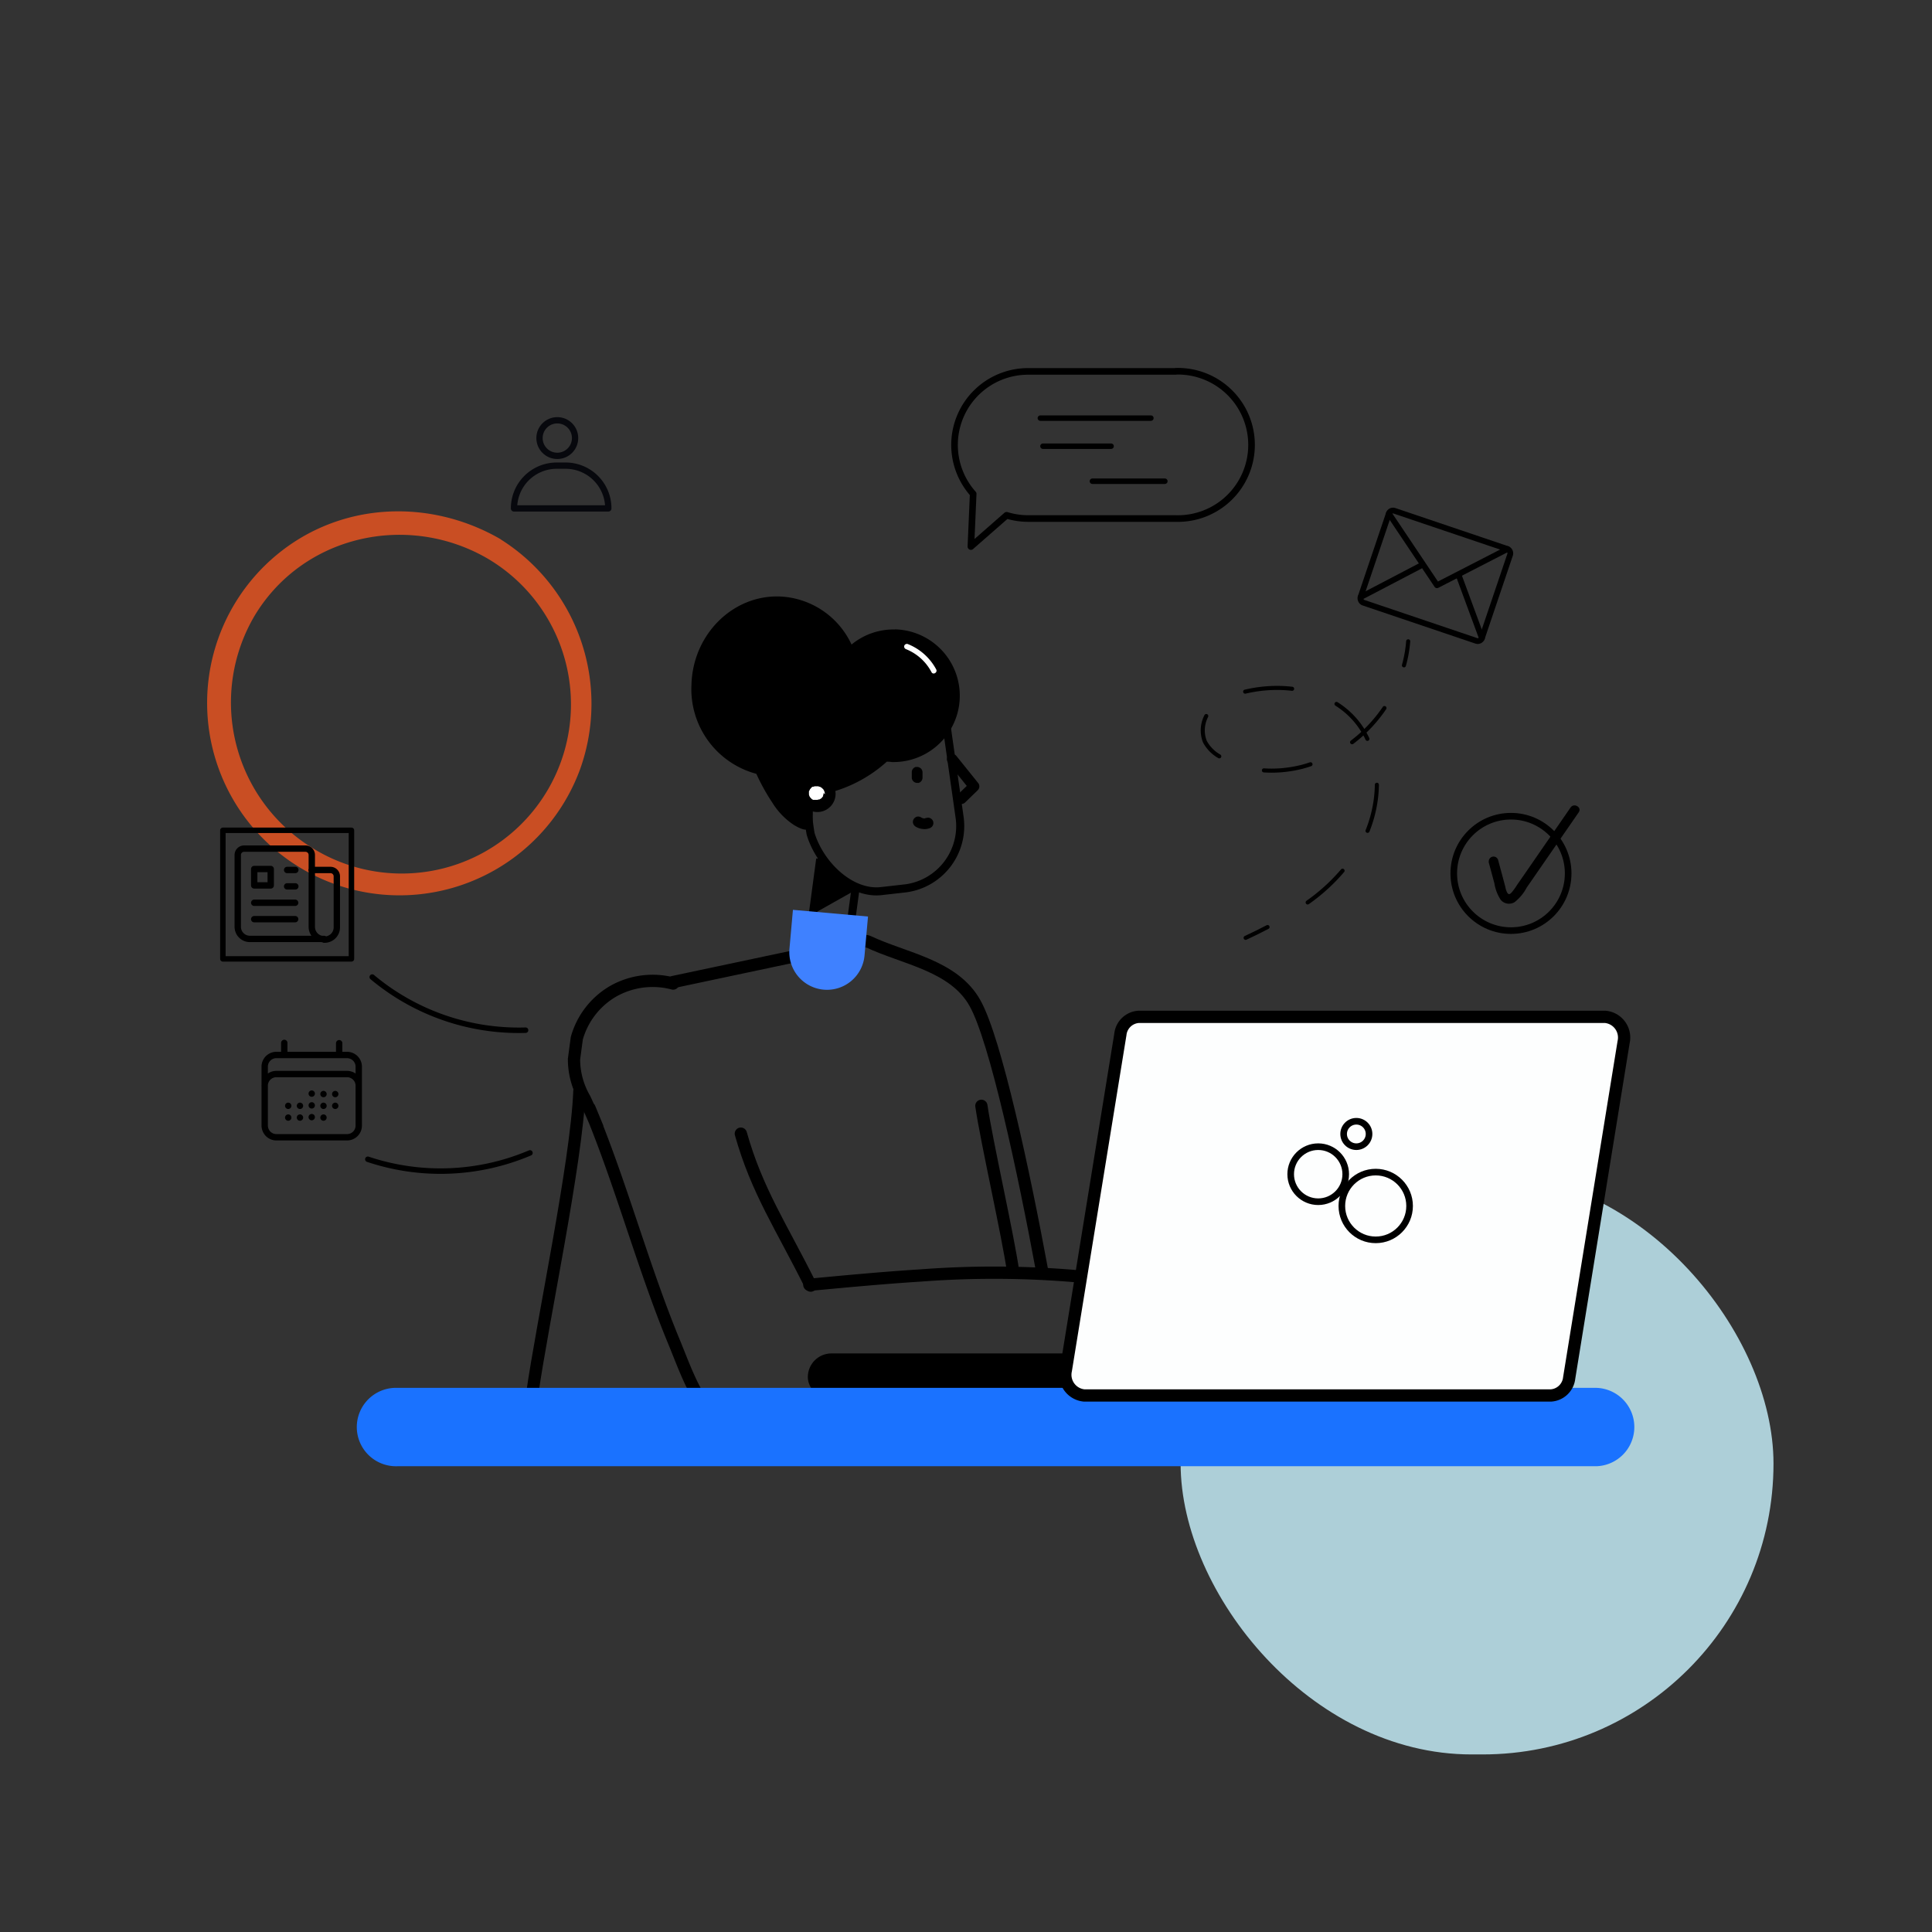 <svg xmlns="http://www.w3.org/2000/svg" viewBox="0 0 304 304"><rect x="0" y="0" width="304" height="304" fill="#333333" stroke="none"/><defs><style>.cls-1,.cls-10,.cls-11,.cls-12,.cls-13,.cls-14,.cls-15,.cls-17,.cls-2,.cls-5,.cls-6{fill:none;}.cls-1,.cls-10,.cls-11,.cls-12,.cls-13,.cls-14,.cls-15,.cls-16,.cls-17,.cls-2{stroke:#000;}.cls-1,.cls-10,.cls-11,.cls-12,.cls-13,.cls-14,.cls-15,.cls-16,.cls-17,.cls-6{stroke-linecap:round;stroke-linejoin:round;}.cls-1,.cls-16{stroke-width:1.93px;}.cls-2,.cls-5{stroke-miterlimit:10;}.cls-2{stroke-width:1.27px;}.cls-3{fill:#fff;}.cls-4{fill:#3f81ff;}.cls-5,.cls-6{stroke:#07080d;stroke-width:0.99px;}.cls-7{fill:#adcfd8;}.cls-8{fill:#1a72ff;}.cls-9{fill:#c94e23;}.cls-10,.cls-11{stroke-width:0.64px;}.cls-11{stroke-dasharray:7.44 7.44;}.cls-12{stroke-width:0.91px;}.cls-13{stroke-width:1.04px;}.cls-14{stroke-width:0.86px;}.cls-16{fill:#fdfefe;}.cls-17{stroke-width:1.04px;}</style></defs><g id="scene3"><path class="cls-1" d="M83.73,219.44c1.57-11.2,7-36.45,7.44-47.78"/><path class="cls-1" d="M127.57,202.29c-4.63-9.31-8.45-14.86-11-23.91"/><path class="cls-1" d="M105.92,154.76a12.61,12.61,0,0,0-9.5,1.25,12.43,12.43,0,0,0-5.66,7.36l-.44,3.28A12.32,12.32,0,0,0,92,172.87h0q1.05,2.24,2,4.5l-1.24-3c5,12,8.31,24.67,13.27,36.71,2.14,5.17,4,11.19,9.12,14.2a15.79,15.79,0,0,0,9.67,1.75l4.21-.38c6.21-.57,12.43-1.14,18.67-1.46a145,145,0,0,1,22.25.32c2.95.3,6.7-1.6,8.71-3.61a12.32,12.32,0,0,0,0-17.43l-2.49-1.93a12.18,12.18,0,0,0-6.22-1.68,152.08,152.08,0,0,0-25-.17c-4,.25-8,.59-12,.95l-5.6.52"/><path class="cls-1" d="M164,200.09c-2.88-15.61-7.34-36.43-10.57-42.22-3.33-6-11.14-7-16.87-9.73l-.24-.06-30.4,6.44"/><path d="M140.83,99.05a10.35,10.35,0,0,0-6.84,2.37,13.05,13.05,0,0,0-11.5-7.57c-7.35-.13-13.49,6.1-13.69,13.91a13.79,13.79,0,0,0,10.21,14,32.23,32.23,0,0,0,2.53,4.56,11.35,11.35,0,0,0,3.46,3.54c1.59.92,2.78,1.18,2.87-.88.06-1.23,0-2.48,0-3.73a21.69,21.69,0,0,0,11.67-5.4q.41,0,.81.06a10.44,10.44,0,1,0,.46-20.88Z"/><path class="cls-2" d="M126.58,123.88c.08.4.84,7,1,7.42,1.52,4.88,6.44,9.58,11.29,8.89l3.72-.42a9.89,9.89,0,0,0,8.4-11.19l-2.18-15.32"/><path d="M143.47,121.49l0,.86a.6.6,0,0,0,.07.32.61.61,0,0,0,.18.27.64.64,0,0,0,.27.18.71.71,0,0,0,.32.07l.23,0a.86.86,0,0,0,.62-.81l0-.86a.71.71,0,0,0-.07-.32.83.83,0,0,0-.45-.45.71.71,0,0,0-.32-.07l-.23,0a.78.78,0,0,0-.37.22.83.83,0,0,0-.25.59Z"/><path d="M145.8,128.68a1.8,1.8,0,0,1-.4.1l.22,0a1.55,1.55,0,0,1-.43,0l.22,0a1.66,1.66,0,0,1-.42-.12l.2.09a1.51,1.51,0,0,1-.28-.15.86.86,0,0,0-.65-.09.92.92,0,0,0-.5.39.87.87,0,0,0-.09.65.94.94,0,0,0,.39.51,2.77,2.77,0,0,0,.55.26,2.63,2.63,0,0,0,.61.12,1.82,1.82,0,0,0,.52,0,1.89,1.89,0,0,0,.51-.12.51.51,0,0,0,.28-.15.56.56,0,0,0,.22-.24.86.86,0,0,0,.09-.65.89.89,0,0,0-.39-.5.78.78,0,0,0-.65-.08Z"/><path d="M149,113.06l.18-.2"/><path d="M149.23,120.07l3,3.73.43.53v-1.19l-2,1.94a.86.86,0,0,0,0,1.19.87.87,0,0,0,1.2,0l2-1.94a.86.86,0,0,0,0-1.19l-3-3.73-.43-.53a.84.84,0,0,0-1.19,0,.86.86,0,0,0,0,1.19Z"/><path class="cls-2" d="M129.06,135.16l-1.79,13.39a3.34,3.34,0,0,0,2.62,3.39h0a3.35,3.35,0,0,0,3.44-2.57l1.3-9.68"/><path d="M142.69,101.74a8.26,8.26,0,0,1,4.24,3.81"/><path class="cls-3" d="M142.57,102.15a7.81,7.81,0,0,1,4,3.61c.26.49,1,.06.74-.43a8.71,8.71,0,0,0-4.5-4,.44.44,0,0,0-.53.3.44.44,0,0,0,.3.52Z"/><circle class="cls-3" cx="128.42" cy="124.72" r="2.01"/><path d="M129.59,124.77a.92.92,0,0,0,0,.16s0-.18,0-.06a2,2,0,0,1-.06.26l0,.06c0,.08,0,.06,0-.06s-.05.1,0,.1-.18.23-.17.26.12-.13,0,0l-.1.09a.46.46,0,0,1-.07.07c-.14.13,0,0,0,0a1.42,1.42,0,0,0-.23.14l-.09,0c.12,0,.14-.06.05,0l-.07,0-.26.07c-.12,0,.22,0,0,0h-.28s-.2,0,0,0h-.05l-.16,0-.15,0s.19.1,0,0l-.23-.13s-.16-.08,0,0,0,0,0,0-.17-.22-.22-.23.1.14,0,0l-.08-.13-.05-.09c-.09-.16.06.18,0,0a2.41,2.41,0,0,1-.08-.25s0-.08,0-.11c0,.13,0,.15,0,.06a.22.22,0,0,0,0-.08c0-.09,0-.17,0-.25s0,.19,0,0a.52.52,0,0,1,0-.11s.1-.23.08-.25l0,.1a.41.41,0,0,1,.05-.09s0-.1.07-.14a.76.76,0,0,0,.08-.11c0-.1-.14.15,0,0l.18-.19s.1-.13,0,0l0,0,.08-.06.09,0,.1,0c.08,0,.06,0-.06,0,0,0,.2-.07.25-.08l.11,0c.18,0-.16,0,0,0h.42q-.19,0-.06,0h.06a1.27,1.27,0,0,0,.3.09s-.17-.09,0,0l.16.09.09.06,0,0,.07.07a1.62,1.62,0,0,1,.19.18c.12.14-.1-.16,0,0a1,1,0,0,1,.08.14s.07.14.08.14-.08-.2,0,0a1.73,1.73,0,0,0,.08.31s0-.22,0-.06a1.77,1.77,0,0,1,0,.23.85.85,0,0,0,.84.84.87.87,0,0,0,.85-.84,2.89,2.89,0,0,0-1.87-2.72,2.86,2.86,0,0,0-3.12.77,2.85,2.85,0,0,0,2.67,4.7,2.87,2.87,0,0,0,2.32-2.75.85.85,0,1,0-1.69,0Z"/><path d="M135.35,139.64l-7.25,4.08.72-10a23.7,23.7,0,0,0,3.27,3.81A29.7,29.7,0,0,0,135.35,139.64Z"/><path class="cls-4" d="M124.21,143.66h11.86a0,0,0,0,1,0,0v6.15a5.93,5.93,0,0,1-5.93,5.93h0a5.93,5.93,0,0,1-5.93-5.93v-6.15A0,0,0,0,1,124.21,143.66Z" transform="translate(13.82 -10.97) rotate(5.1)"/><path class="cls-1" d="M154.42,174c.82,5.64,4.21,20.49,5,26.13"/><circle class="cls-5" cx="87.69" cy="68.93" r="2.8"/><path class="cls-6" d="M87.6,73.27H89A6.72,6.72,0,0,1,95.72,80v0a0,0,0,0,1,0,0H80.88a0,0,0,0,1,0,0v0A6.72,6.72,0,0,1,87.6,73.27Z"/><rect class="cls-7" x="185.77" y="184.53" width="93.29" height="91.53" rx="45.77"/><rect x="127.11" y="212.96" width="58.76" height="7.45" rx="3.72"/><path class="cls-8" d="M251.24,218.38H62.56a6.17,6.17,0,1,0,0,12.33H251.24a6.17,6.17,0,0,0,0-12.33Z"/><path class="cls-9" d="M76.64,87.84a26.62,26.62,0,1,1-27.55,45.55,26.87,26.87,0,0,1-9-36.55c7.63-12.62,24-16.23,36.55-9,2,1.17,4-1.89,2-3.07C67.45,78.35,53.46,79,43.43,87.4a30.27,30.27,0,1,0,47.84,33.66A30.55,30.55,0,0,0,78.62,84.77C76.61,83.56,74.62,86.62,76.64,87.84Z"/><path class="cls-10" d="M196,147.57c1.15-.54,2.31-1.1,3.45-1.7"/><path class="cls-11" d="M205.76,142a29.37,29.37,0,0,0,7.9-8.24c4-6.47,4.3-15.71-1-21.1-4.19-4.24-10.87-5.2-16.68-3.84a10.49,10.49,0,0,0-5.17,2.53,4.89,4.89,0,0,0-1.23,5.33,5.86,5.86,0,0,0,2.26,2.32c3.82,2.45,8.72,2.76,13.11,1.64a22.88,22.88,0,0,0,14.72-12.45"/><path class="cls-10" d="M220.91,104.69a20.09,20.09,0,0,0,.67-3.78"/><rect class="cls-12" x="215.78" y="82.98" width="20.15" height="15.26" rx="0.69" transform="translate(40.92 -67.57) rotate(18.68)"/><polyline class="cls-12" points="218.54 80.8 226.11 92.09 237.2 86.39"/><line class="cls-12" x1="214.09" y1="93.96" x2="223.48" y2="89.05"/><line class="cls-12" x1="229.59" y1="90.69" x2="233.18" y2="100.42"/><path class="cls-13" d="M185,58.44H161.78a11.57,11.57,0,0,0-8.65,19.27L152.77,86l5.62-4.92a11.49,11.49,0,0,0,3.39.51H185a11.59,11.59,0,1,0,0-23.17Z"/><line class="cls-14" x1="181.09" y1="65.79" x2="163.7" y2="65.79"/><line class="cls-14" x1="174.83" y1="70.21" x2="164.11" y2="70.21"/><line class="cls-14" x1="183.29" y1="75.72" x2="171.89" y2="75.72"/><rect class="cls-14" x="35.07" y="130.65" width="20.23" height="20.23"/><path class="cls-15" d="M45.18,136.89h1.29m-1.29,2.58h1.29M40,142.05h6.44M40,144.63h6.44m2.58-7.74H52a1,1,0,0,1,1,1v8.06A1.93,1.93,0,0,1,51,147.85m-1.94-11v9a2,2,0,0,0,.57,1.37,1.93,1.93,0,0,0,1.37.56m-1.94-11v-2.25a1,1,0,0,0-1-1H38.41a1,1,0,0,0-1,1v11.28a1.91,1.91,0,0,0,1.93,1.93H51m-11-11H42.6v2.58H40Z"/><path class="cls-14" d="M58.57,153.74A35.92,35.92,0,0,0,82.7,162.1"/><path class="cls-14" d="M57.88,182.41a36,36,0,0,0,25.51-1"/><path class="cls-16" d="M170.62,219.58H244a3.09,3.09,0,0,0,2.91-2.76L255.47,164a3.27,3.27,0,0,0-2.9-4H179.2a3.09,3.09,0,0,0-2.91,2.76l-8.58,52.84A3.27,3.27,0,0,0,170.62,219.58Z"/><circle class="cls-17" cx="207.42" cy="184.76" r="4.33"/><circle class="cls-17" cx="216.47" cy="189.76" r="5.33"/><circle class="cls-17" cx="213.42" cy="178.43" r="2"/><circle class="cls-17" cx="237.75" cy="137.43" r="9"/><path d="M234.23,135.61l.91,3.37a6.63,6.63,0,0,0,1,2.61,1.69,1.69,0,0,0,2.17.37,7.07,7.07,0,0,0,1.91-2.29l8.19-11.85c.55-.79-.74-1.54-1.28-.76l-6.77,9.8-1.66,2.4a9.13,9.13,0,0,1-.82,1.14c-.24.25-.42.43-.67.14a2.85,2.85,0,0,1-.35-1l-.38-1.43-.77-2.85a.75.75,0,0,0-1.44.39Z"/><path class="cls-15" d="M44.73,164.1V166m8.64-1.85V166m-11.72,11.1V167.8A1.84,1.84,0,0,1,43.5,166H54.6a1.89,1.89,0,0,1,1.31.54,1.85,1.85,0,0,1,.54,1.31v9.25m-14.8,0a1.89,1.89,0,0,0,.54,1.31,1.85,1.85,0,0,0,1.31.54H54.6a1.84,1.84,0,0,0,1.85-1.85m-14.8,0v-6.16A1.84,1.84,0,0,1,43.5,169H54.6a1.85,1.85,0,0,1,1.31.54,1.81,1.81,0,0,1,.54,1.31v6.16m-7.4-4.93h0Zm0,1.85h0Zm0,1.85h0ZM47.2,174h0Zm0,1.85h0ZM45.35,174h0Zm0,1.85h0Zm5.55-3.7h0Zm0,1.85h0Zm0,1.85h0Zm1.85-3.7h0Zm0,1.85h0Z"/></g></svg>